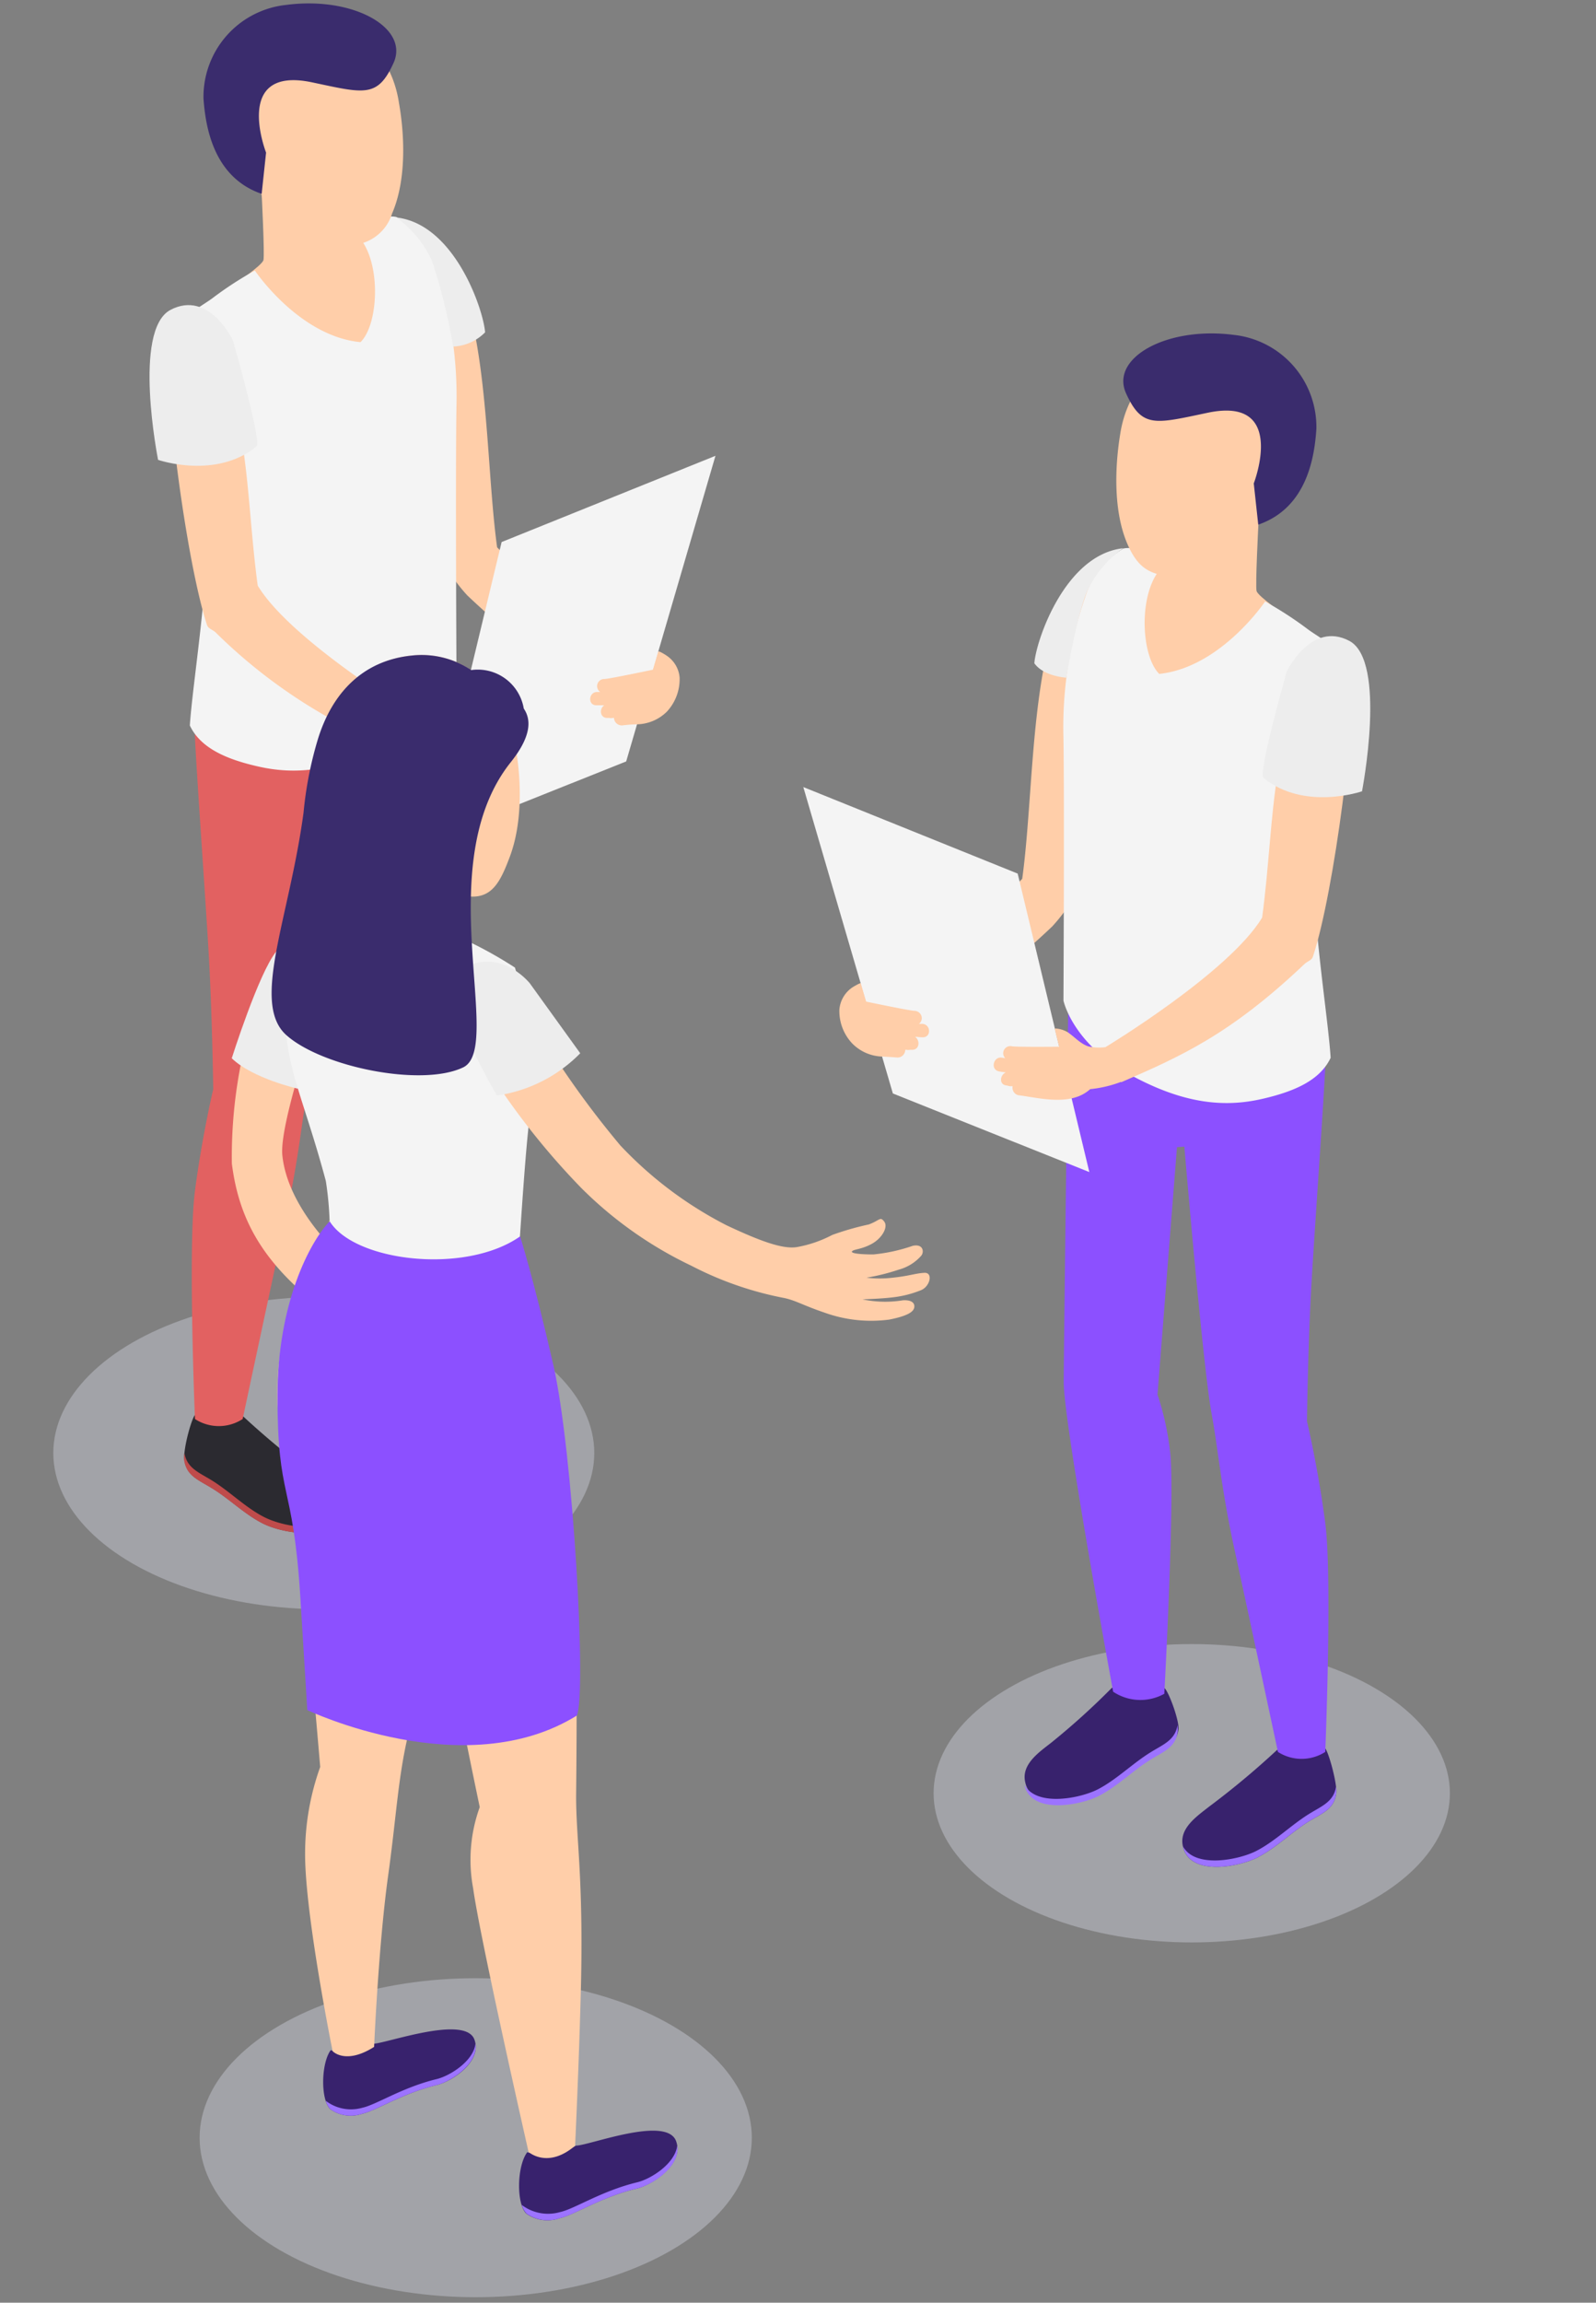 <svg id="Calque_1" data-name="Calque 1" xmlns="http://www.w3.org/2000/svg" viewBox="0 0 449.09 647.5"><rect x="0" y="0" width="449.09" height="647.5" fill="#808080" stroke="none"/><defs><style>.cls-1{fill:#d6d8e5;opacity:0.4;isolation:isolate;}.cls-2{fill:#2b2a30;}.cls-3{fill:#bf4b4b;}.cls-4{fill:#e26161;}.cls-5{fill:#ffcea9;}.cls-6{fill:#f4f4f4;}.cls-7{fill:#3a2c6d;}.cls-8{fill:#ededed;}.cls-9{fill:#38226d;}.cls-10{fill:#9c73ff;}.cls-11{fill:#8c50ff;}</style></defs><title>propositions</title><g id="Men_13" data-name="Men 13"><ellipse class="cls-1" cx="91.11" cy="408.58" rx="76.11" ry="43.94"/><path class="cls-2" d="M55.25,397.55c5.2,4.22,12.85.36,13.22.77a243.08,243.08,0,0,0,19.15,15.93C91,416.8,95.9,420.19,95,425.08c-1.61,8.72-15.59,6-20.89,3.36s-9.6-7.08-14.59-10.07c-3.56-2.21-7-3.35-7.62-7.84C51.39,407.67,54.21,397.44,55.25,397.55Z"/><path class="cls-3" d="M51.9,408.58c.7,4.29,4.16,5.5,7.68,7.68,5.1,3.15,9.56,7.72,14.82,10.37s17,4.93,20.46-1.31C93,433.74,79.27,431.09,74,428.44s-9.59-7.08-14.59-10.07c-3.55-2.21-7-3.35-7.61-7.84A11.57,11.57,0,0,1,51.9,408.58Z"/><path class="cls-2" d="M100.13,380.81c5.2,4.22,14.25-.37,14.66,0a201.57,201.57,0,0,0,17.07,15.46c3.35,2.52,8.28,5.94,7.38,10.83-1.64,8.73-15.63,6-20.9,3.36s-9.59-7.11-14.59-10.06c-3.55-2.22-7.08-3.36-7.61-7.85C95.8,389.7,99.22,380.71,100.13,380.81Z"/><path class="cls-3" d="M96.27,391.21c.71,4.29,4.16,5.5,7.68,7.68,5.1,3.15,9.56,7.71,14.83,10.39s17,4.9,20.46-1.34c-1.85,8.42-15.6,5.81-20.83,3.16s-9.56-7.11-14.56-10.23c-3.59-2.22-7.07-3.36-7.64-7.85A10.92,10.92,0,0,1,96.27,391.21Z"/><path id="_Контур_38" data-name=" Контур 38" class="cls-4" d="M54.81,206.09C55.08,213.94,57.5,248,58.6,266S60,306.28,60,306.28s-3.12,13.11-5.14,28.58,0,64.16,0,64.16a12.32,12.32,0,0,0,13.42,0s8.32-39,12.14-56.58,4.53-27.71,6.51-38.58c2.42-13.18,7.61-74.66,7.61-74.66h2.08l5.57,69.4a77.42,77.42,0,0,0-3.52,15.76c-1.51,11.31,1.61,68.19,1.61,68.19a13.75,13.75,0,0,0,14.36-.6s13.85-75.34,13.85-86.77c0-7.62-1.28-107.57-1.28-107.57Z"/><path id="_Контур_39" data-name=" Контур 39" class="cls-5" d="M73.63,54.51s.87,17.11.5,18.62-7.84,6.51-10.06,8.32S75.91,96.94,82.72,100.3s28.38-5.1,28.75-15.7-3.69-19.49-7-20S73.63,54.51,73.63,54.51Z"/><path class="cls-5" d="M120.46,86.24c1-7.54-4-14.72.83-20.72,16.78,16.57,14.76,60.37,18.59,88.38,12.54,13.08,37.73,26,44.81,29.18,1.27.6,2.41,1.24,2.14,2.62A31,31,0,0,1,181,198.51c-16.78-7.18-28.68-11.3-49.51-31.09a45.55,45.55,0,0,1-5.27-6.95C120.25,142.63,118.75,99.26,120.46,86.24Z"/><path id="_Контур_40" data-name=" Контур 40" class="cls-6" d="M71.72,76.08s12.41,18.48,29.72,20.13c5.47-5.37,5.93-24.52-1.61-30.66,0,0,6.94-5.6,11.7-4.53a24.61,24.61,0,0,1,10.8,13.75,112.38,112.38,0,0,1,6.11,39.58c-.3,18.15,0,73.59,0,73.59s-2.42,11.71-18.08,20.43-27.3,9.59-37.94,7.11c-8.75-2-16-5.13-19-11.47.8-12.75,6.47-45.92,4.36-61.92s-5.5-27.91-6.38-40.85S53.07,88.56,59.58,84A99.63,99.63,0,0,1,71.72,76.08Z"/><path id="_Контур_41" data-name=" Контур 41" class="cls-5" d="M112.27,29h0c-2-13.41-11.6-23.48-25.32-22.57A26.33,26.33,0,0,0,73.53,54.51a26.24,26.24,0,0,0,2.11,5.81c4.83,5.67,19.49,9.15,23.68,8.55a12.56,12.56,0,0,0,11-8.82C114.89,49.52,113.45,35.56,112.27,29Z"/><path class="cls-7" d="M73.63,54.51h0l1.24-11.6S65.31,18.42,87.79,23.15c14.75,3.12,18.44,4.46,22.94-5.43S99.39-1.1,80.54,1.38A26,26,0,0,0,57.26,27.75C57.8,35,59.75,49.75,73.63,54.51Z"/><path class="cls-5" d="M47.44,93.59c6.47-1.84,1.54-.34,6.47-1.84,16.77,16.53,14.79,44.91,18.61,72.92,9.33,15.46,43.91,36.25,43.91,36.25.44,3-.6,3.86-4.36,10.07a149.09,149.09,0,0,1-51.42-33.18c-.84-.77-2-1-2.38-2C52.33,157.79,45.72,106.64,47.44,93.59Z"/><polygon class="cls-6" points="201.32 128.17 176.2 214.11 121.03 236.14 141.15 152.42 201.32 128.17"/><path class="cls-5" d="M107.74,201.63c.81-2.95,2.92-2.22,5.34-1.48a13.86,13.86,0,0,0,8.15.71,25.42,25.42,0,0,0,5.83-4,7.29,7.29,0,0,1,3.69-1,51,51,0,0,1-1.27,5.1H142.9a2,2,0,0,1,1.91,3.35h.84c2.44-.54,3.35,3.36,1,3.83l-2,.3c1.61.63,2,3.35,0,3.69H144a2.6,2.6,0,0,1-.88,0h-.7a2.11,2.11,0,0,1-1.61,2.51l-.2,0c-5.91.77-14.59,3.12-19.93-1.75a33.19,33.19,0,0,1-10.7-2.88C106.84,208.44,106.74,205.12,107.74,201.63Z"/><path class="cls-5" d="M168.05,194.58h.84a2,2,0,0,1,1.17-3.65c1.25,0,13.69-2.62,13.69-2.62l1.51-5.1c0-.3,2.15,1,2.21,1.08a8.22,8.22,0,0,1,3.76,6.2,13.41,13.41,0,0,1-3.59,9.63,12.27,12.27,0,0,1-8.28,3.55,39.25,39.25,0,0,0-4.26.31,2.19,2.19,0,0,1-2.32-2v-.1h-.4a1.61,1.61,0,0,1-.87,0h-.64c-2.11,0-2.28-2.62-.84-3.56H168C165.3,198.51,165.54,194.55,168.05,194.58Z"/><path class="cls-8" d="M127.5,97.45a13.42,13.42,0,0,0,9-4c-.47-6.37-8.59-30.49-25-32.3A30.54,30.54,0,0,1,121.6,73.47,163.3,163.3,0,0,1,127.5,97.45Z"/><path class="cls-8" d="M44.48,129.31s16.27,5.64,27.74-3.82c1.28-2.15-6.71-29.85-6.71-29.85S58.81,81.48,48,87.12,44.48,129.31,44.48,129.31Z"/></g><g id="Слой_2" data-name="Слой 2"><g id="Слой_1-2" data-name="Слой 1-2"><ellipse class="cls-1" cx="335.34" cy="504.25" rx="72.64" ry="41.95"/><g id="Men_13-2" data-name="Men 13"><path class="cls-9" d="M376,504.24c-.54,4.5-4,5.65-7.64,7.88-5,3.1-9.31,7.53-14.6,10.22s-19.3,5.38-20.95-3.38c-1-4.91,4.07-8.3,7.3-10.86a232.58,232.58,0,0,0,19.2-16c.38-.38,8,3.49,13.25-.75C373.53,491.26,376.34,501.52,376,504.24Z"/><path class="cls-10" d="M376,504.24c-.55,4.5-4,5.65-7.64,7.88-5,3.1-9.36,7.55-14.6,10.22s-19.05,5.31-20.88-3.14c3.43,6.26,15.62,3.79,20.51,1.33,5.3-2.68,9.78-7.24,14.86-10.4,3.55-2.24,7-3.39,7.7-7.72A8.62,8.62,0,0,1,376,504.24Z"/><path class="cls-9" d="M331.61,486.21c-.54,4.51-4,5.66-7.62,7.88-5,3.1-9.31,7.54-14.6,10.22s-19.31,5.38-20.95-3.38c-1-4.9,4.05-8.3,7.3-10.85a204.31,204.31,0,0,0,17.13-15.48c.31-.4,9.42,4.24,14.6,0C328.4,474.49,331.83,483.49,331.61,486.21Z"/><path class="cls-10" d="M331.38,486.92c-.55,4.51-4.07,5.66-7.63,7.88-5,3.1-9.36,7.56-14.6,10.22s-19.07,5.31-20.89-3.14c3.43,6.26,15.64,3.8,20.53,1.33,5.27-2.68,9.76-7.24,14.85-10.4,3.54-2.24,7-3.39,7.7-7.71A8.51,8.51,0,0,1,331.38,486.92Z"/><path id="_Контур_7" data-name=" Контур 7" class="cls-11" d="M300.61,280.88s-1.29,100.23-1.29,107.82c0,11.49,13.9,87,13.9,87a13.85,13.85,0,0,0,14.4.58s3.1-57,1.59-68.35a78.11,78.11,0,0,0-3.51-15.78l5.48-69.58,2.08-.13s5.21,61.6,7.62,74.81c2,10.92,2.69,21.08,6.54,38.69s12.17,56.69,12.17,56.69a12.35,12.35,0,0,0,13.32,0s2-48.85,0-64.32-5.15-28.65-5.15-28.65.26-22,1.35-40.14,3.54-52.22,3.8-60.08Z"/><path id="_Контур_8" data-name=" Контур 8" class="cls-5" d="M323.13,157.5c-3.38.53-7.41,9.45-7,20.07s22,18.85,28.83,15.73,20.84-17,18.67-18.76-9.67-6.84-10.05-8.36.51-18.65.51-18.65S326.5,157,323.13,157.5Z"/><path class="cls-5" d="M301.36,253.58a45.75,45.75,0,0,1-5.29,6.94c-20.87,19.83-32.92,24-49.63,31.18-3.27-5.22-4.85-7.3-5.88-12.77-.25-1.41.86-2,2.16-2.61,7.11-3.12,32.37-16.06,44.92-29.2,3.85-28.08,1.7-72,18.61-88.56,4.84,6-.14,13.21.86,20.76C308.82,192.37,307.33,235.85,301.36,253.58Z"/><path id="_Контур_9" data-name=" Контур 9" class="cls-6" d="M368.25,177.13c6.5,4.54,9.13,4.36,8.21,17.32s-4.25,24.94-6.38,41,3.56,49.27,4.34,62c-3,6.37-10.27,9.47-19.07,11.51-10.64,2.48-22.31,1.63-38-7.11s-18.11-20.5-18.11-20.5.29-55.5,0-73.75a111.54,111.54,0,0,1,6.11-39.68,24.6,24.6,0,0,1,10.71-13.67c4.76-1.1,11.73,4.52,11.73,4.52-7.57,6.14-7.08,25.26-1.6,30.73,17.35-1.82,29.79-20.36,29.79-20.36A103.31,103.31,0,0,1,368.25,177.13Z"/><path id="_Контур_10" data-name=" Контур 10" class="cls-5" d="M317.25,153c2.59,5.91,5.48,8.17,10.95,8.94,4.2.55,18.89-2.9,23.72-8.57a26.31,26.31,0,0,0,2.14-5.83,26.17,26.17,0,0,0,11.51-20.27,26.48,26.48,0,0,0-25-27.9c-13.72-.76-23.3,9.33-25.35,22.63h0C314.13,128.54,312.71,142.5,317.25,153Z"/><path class="cls-7" d="M370.41,120.6a26.06,26.06,0,0,0-23.32-26.44c-18.85-2.42-34.74,6.5-30.24,16.43s8.23,8.57,23,5.47c22.5-4.73,12.94,19.87,12.94,19.87l1.26,11.6h0C368,142.74,369.91,128,370.41,120.6Z"/><path class="cls-5" d="M369.44,269c-.35,1.08-1.55,1.28-2.37,2.07-20.88,19.81-34.87,26-51.57,33.24-3.74-6-4.8-6.91-4.36-9.91,0,0,34.67-20.93,44-36.36,3.83-28.1,1.74-56.53,18.65-73.13,4.94,1.51,0,0,6.5,1.82C382,199.77,375.41,251.05,369.44,269Z"/><polygon class="cls-6" points="286.36 245.65 306.52 329.58 251.24 307.48 226.04 221.32 286.36 245.65"/><path class="cls-5" d="M317.49,303.36a33.91,33.91,0,0,1-10.73,2.9c-5.36,4.87-14.05,2.52-20,1.73l-.12,0a2.16,2.16,0,0,1-1.7-2.55h-.39a1.93,1.93,0,0,1-.89-.13l-.62-.11c-2-.34-1.63-3,0-3.64-.7-.1-1.37-.17-2-.31-2.5-.57-1.44-4.37,1-3.82l.82.13a2,2,0,0,1,1.83-3.36c1.24.26,13.35.13,13.35.13s-1.14-4.38-1.25-5.13a7.61,7.61,0,0,1,3.65,1.06c1.93,1.3,3.57,3.25,5.85,4a14,14,0,0,0,8.18-.71c2.39-.73,4.52-1.46,5.34,1.48C320.85,298.49,320.76,301.81,317.49,303.36Z"/><path class="cls-5" d="M259.5,291.68c-.67,0-1.37-.13-2-.13,1.44,1,1.28,3.65-.84,3.65H256a1.91,1.91,0,0,1-.89,0h-.39v0a2.17,2.17,0,0,1-2.17,2.17c-1.29-.11-2.75-.18-4.27-.27a12.32,12.32,0,0,1-8.44-3.65,13.26,13.26,0,0,1-3.65-9.62,8.39,8.39,0,0,1,3.75-6.24c.08-.05,2.25-1.36,2.25-1.07l1.5,5.12s12.46,2.61,13.74,2.61a2.08,2.08,0,0,1,1.49.78,2,2,0,0,1-.35,2.87h.83C262,287.91,262.15,291.85,259.5,291.68Z"/><path class="cls-8" d="M305.79,166.53a30.4,30.4,0,0,1,10.26-12.37c-16.39,1.8-24.54,26-25,32.35,2.64,3.72,9,4.05,9,4.05S302.82,173.81,305.79,166.53Z"/><path class="cls-8" d="M379.66,180.2c-10.71-5.64-17.56,8.55-17.56,8.55s-7.92,27.76-6.66,29.93c11.5,9.45,27.81,3.83,27.81,3.83S390.37,185.83,379.66,180.2Z"/></g></g></g><g id="Girl_4" data-name="Girl 4"><ellipse class="cls-1" cx="133.86" cy="601.11" rx="77.69" ry="44.85"/><path id="_Контур_33" data-name=" Контур 33" class="cls-5" d="M88.56,287c0,.78-10,29.41-9.11,37.9C81,340,95.78,353.11,95.78,353.11l-7.22,13.25c-15.13-12.25-21.4-24-23.32-39.17a134.48,134.48,0,0,1,7.16-45.26c6-16.06,9.79-23.56,16.64-25.51C89,256.42,88.56,286.21,88.56,287Z"/><path class="cls-9" d="M148.07,622.44a10.26,10.26,0,0,0,9.38,1.3c4.11-.85,11.5-5.92,21.78-8.35,4.62-1.13,13.35-7,11-13.35-2.74-7.23-24.48,1.3-28.18,1.3a16.63,16.63,0,0,1-13.69,1.85C145.47,609,145.23,619.57,148.07,622.44Z"/><path class="cls-10" d="M146.8,620a6.44,6.44,0,0,0,1.34,2.43,10.26,10.26,0,0,0,9.38,1.3c4.11-.85,11.5-5.92,21.77-8.35,4.42-1.06,12.19-6.23,11.27-12-.65,5.06-7.4,9.34-11.27,10.27-10.16,2.46-17.66,7.53-21.77,8.39A12.2,12.2,0,0,1,146.8,620Z"/><path class="cls-9" d="M92.94,593.1a9.94,9.94,0,0,0,9,1.27c3.84-.83,11.16-5.72,21-8.09,4.45-1.09,12.84-6.71,10.54-12.8-2.63-7-25,1.2-28.42,1.2a13.05,13.05,0,0,1-12,1.81C90.37,580.12,90.13,590.33,92.94,593.1Z"/><path class="cls-10" d="M91.68,590.74a5.7,5.7,0,0,0,1.26,2.36,9.94,9.94,0,0,0,9,1.27c3.84-.83,11.16-5.72,21-8.08,4-1,11.71-6,10.85-11.61-.58,4.89-7.12,9-10.85,9.93-9.8,2.36-17,7.22-21,8.08A11.63,11.63,0,0,1,91.68,590.74Z"/><path id="_Контур_34" data-name=" Контур 34" class="cls-5" d="M93.59,576.77s3.6,3.93,11.68-1.2c0,0,1.23-28.59,3.94-48.11,2.26-16.16,2.7-26.5,5.34-38.38s1.09-72.18,1.09-72.18,9.08,39.24,12.5,57.42c2.88,14.9,6.85,33.83,6.85,33.83A43.54,43.54,0,0,0,133.14,531c1.88,13.83,15.58,74.1,15.58,74.1s5.37,4.89,13.11-1.75c0,0,1.17-24.93,1.65-45.26.68-30.27-1.37-40.82-1.37-53,.48-47.12.06-82.69-5.89-112.62s-10.58-44.95-10.58-44.95l-53-4.18C90,355.78,79.55,367.63,78.25,385.91c-1.3,19.73,3.7,22.95,6.85,55.4,2.16,22,5,55.54,5,55.54a72.19,72.19,0,0,0-4.25,24.48C85.82,538.42,93.59,576.77,93.59,576.77Z"/><path class="cls-11" d="M146.36,347.7s3.8,11.88,9.34,36.13,9.42,92.44,6.61,98.57c-31.57,19.59-75.84-1.54-75.84-1.54l-2-32.42C82.36,416,78.08,422,78.08,392.52c0-26.16,9.18-43.45,14.73-49.13C105.65,358.69,146.36,347.7,146.36,347.7Z"/><path id="_Контур_35" data-name=" Контур 35" class="cls-5" d="M91.3,264.84c2.87,6,13.28,11.61,22.56,12.3s23.53-6.44,17.84-9.93-5.34-4.93-5.34-7.84a55.58,55.58,0,0,1,.34-8.26,35.6,35.6,0,0,0,5.89,1c6,.24,8.29-4.38,10.79-11,4.45-11.68,2.8-26.23,1.23-33.35-2.94-14.45-14-25-28.93-23.42a29,29,0,0,0-25.82,31.84,28.66,28.66,0,0,0,13.7,21.54,37,37,0,0,0,2.84,4.18s-.65,9.93-1,11.36c-.89,4-2,2.13-13.29,2.81C86.85,256.42,88.15,258.13,91.3,264.84Z"/><path class="cls-8" d="M87.26,300.14s-4.73-38.45-9.59-32.49-12.46,29.93-12.46,29.93c5.85,5.68,18.62,8.56,18.62,8.56Z"/><path id="_Контур_36" data-name=" Контур 36" class="cls-6" d="M89,256.52c-6.23,3.15-7.16,9-8.32,20.75-2,20.55,3.7,27.6,11,54.79a93.4,93.4,0,0,1,1.07,11.33c7,11.4,38.17,15.06,53.55,4.31.34-4.76,1.67-25.78,2.8-33.93-2.87-16.19,2.64-19.1-4.21-41.7a118.37,118.37,0,0,0-18.21-9.66,25.45,25.45,0,0,1-17.64,1.37c-8-2-7.8-5.31-5.71-7.91A55.2,55.2,0,0,0,89,256.52Z"/><path id="_Контур_37" data-name=" Контур 37" class="cls-5" d="M248.8,343.49c1.17,1.51-.55,4.62-3.42,6.23s-5.14,1.54-5.62,2.13,2.23.89,6,.89a47.89,47.89,0,0,0,11.09-2.43c3-.62,3.22,1.81,2.36,2.8a12.84,12.84,0,0,1-6.33,3.91,59,59,0,0,1-9.07,2.26,31.5,31.5,0,0,0,7.39,0c4.66-.48,6.37-1.24,8.9-1.37s1.61,3.8-.89,4.86a30.13,30.13,0,0,1-8.14,2.05c-3.12.38-8.39.55-8.39.55a31.22,31.22,0,0,0,11.36.27c2.4-.17,3.43.72,3.22,2s-2,2.43-7.05,3.42a38.72,38.72,0,0,1-18.32-2c-5.89-2-8-3.39-11.23-4.07a95.64,95.64,0,0,1-26.12-9.07A111.62,111.62,0,0,1,163.51,334a206.89,206.89,0,0,1-29.79-39c-6.54-10.82-5.82-16.6,0-18.52,4.86-1.57,10.44.45,14.86,8.49a258.76,258.76,0,0,0,26,37.15,109.52,109.52,0,0,0,29.79,22.39c10.17,4.8,16.06,6.75,19.83,6.17a34.34,34.34,0,0,0,10-3.43,79.21,79.21,0,0,1,10.27-2.94C247.64,343.12,247.64,342,248.8,343.49Z"/><path class="cls-8" d="M130.57,289.63c-7.94-16.64,0-17.49,0-17.49,10.55-5.69,18.53,4.38,18.53,4.38l14.17,19.65a41,41,0,0,1-23.42,11.88A162.77,162.77,0,0,1,130.57,289.63Z"/><path class="cls-7" d="M143.79,214.24c-23,28.69-1.82,80.32-13.46,85.9s-39.51-.06-49.68-9,.72-32.66,4.76-62.62a105.62,105.62,0,0,1,4-20.54c4.08-13.36,12.88-22.23,26.33-23.63a25.05,25.05,0,0,1,16.85,4.07,13.13,13.13,0,0,1,14.79,10.82C149.71,202.66,149.2,207.42,143.79,214.24Z"/></g></svg>
